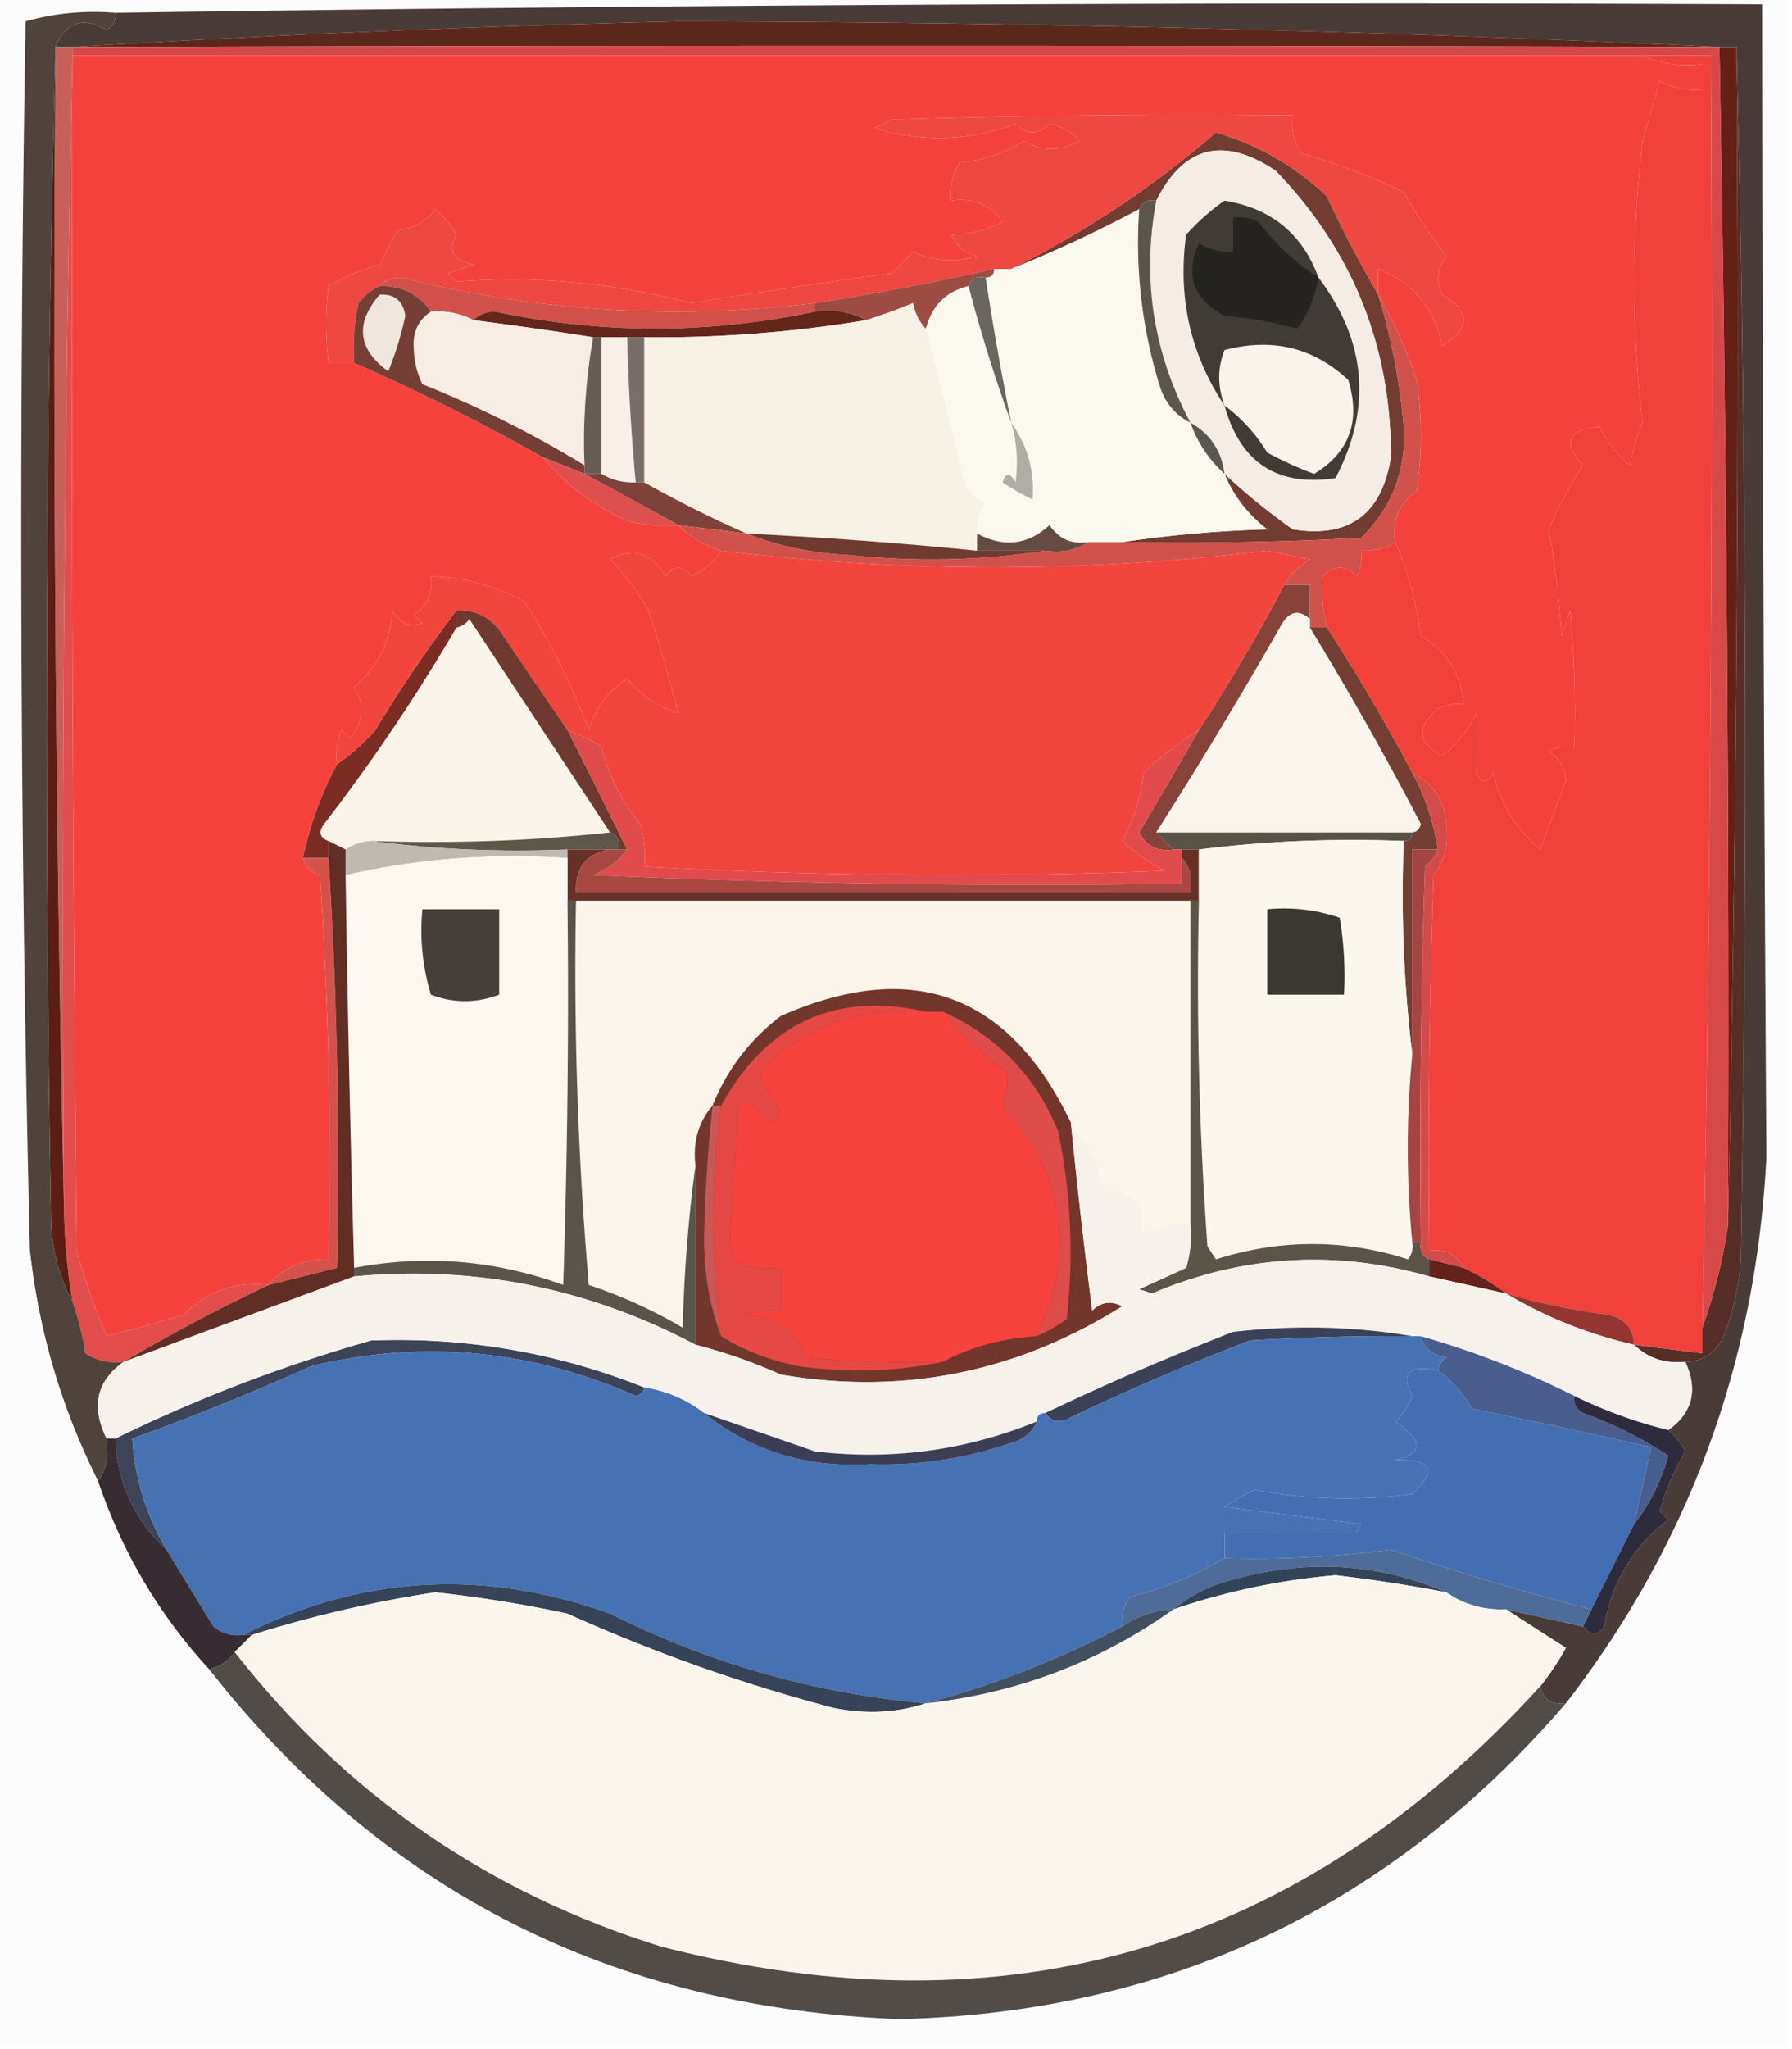 <svg xmlns="http://www.w3.org/2000/svg" width="210" height="240" style="shape-rendering:geometricPrecision;text-rendering:geometricPrecision;image-rendering:optimizeQuality;fill-rule:evenodd;clip-rule:evenodd"><path style="opacity:1" fill="#fdfcfc" d="M-.5-.5h210v240h-99v-3h-5c31.505-.83 57.505-13.163 78-37 14.469-18.725 22.303-40.058 23.5-64-.293-44.994-.459-89.994-.5-135a10173.05 10173.05 0 0 0-193 1c-3.606-.29-7.106.044-10.5 1-.814 48.022-.647 96.022.5 144l-4-2V-.5z"/><path style="opacity:1" fill="#f6423d" d="M8.5 6.5h184c2.107.968 4.441 1.302 7 1v3a9.107 9.107 0 0 1-5-1l-2 7a138.935 138.935 0 0 0 0 33 28.04 28.04 0 0 0-1.5 5 12.135 12.135 0 0 1-3.5-4.5c-3.789.265-4.455 1.765-2 4.5a49.616 49.616 0 0 0-4 7.5 109.26 109.26 0 0 1 1.5 12.5l1-3c.499 5.323.666 10.656.5 16a4.932 4.932 0 0 0-3 .5c1.304.804 1.971 1.97 2 3.5l-3 8c-2.85-2.365-4.684-5.365-5.5-9-.667 1.333-1.333 1.333-2 0 .155-2.31.155-4.644 0-7a12.473 12.473 0 0 1-4 5c-2.93-1.405-3.097-3.238-.5-5.5a4.932 4.932 0 0 1 3-.5c-.258-3.553-1.925-6.22-5-8-.511-3.934-1.511-7.6-3-11-.372-2.522.461-4.522 2.5-6a42.479 42.479 0 0 0 0-13c-1.208-3.57-2.708-6.903-4.5-10v-3c4.104 1.609 6.604 4.609 7.5 9 3.333-2 3.333-4 0-6-.72-1.612-.554-3.112.5-4.5a60.71 60.71 0 0 1-5-7.5c-4.166-1.999-8.166-3.499-12-4.5-.88-1.356-1.214-2.856-1-4.5-15.67-.167-31.337 0-47 .5l-2 1c5.518 1.703 11.018 1.536 16.5-.5 1.333 1.333 2.667 1.333 4 0a6.204 6.204 0 0 1 3.5 2c-2.195 1.27-4.361 1.27-6.5 0-2.266 1.456-4.766 2.29-7.5 2.5-.88 1.356-1.214 2.856-1 4.5 2.522-.372 4.522.461 6 2.5a13.577 13.577 0 0 1-6 1.5c.59 1.299 1.59 2.132 3 2.5-2.599.769-5.099.602-7.5-.5l-2.5 2.5A996.978 996.978 0 0 0 81 35.5c-9.176-2.393-18.343-3.226-27.5-2.5l-1-1 3-1c-2.404-.508-3.07-1.674-2-3.5a10.76 10.76 0 0 0-2.5-3c-1.097 1.468-2.597 2.3-4.5 2.5l-2 4a23.668 23.668 0 0 0-6 2.5c-.376 2.873-.376 5.873 0 9h3a238.764 238.764 0 0 1 22 11c2.7 3.2 6.034 5.7 10 7.5 1.973.495 3.973.662 6 .5 1.4 1.39 3.066 2.39 5 3-.815 1.337-1.981 2.337-3.5 3-1-1.333-2-1.333-3 0-1.605-2.773-3.772-3.44-6.5-2a31.158 31.158 0 0 1 4.5 6 209.157 209.157 0 0 1 3.5 12c-2.374-.714-4.374-2.048-6-4-2.205 1.385-3.705 3.385-4.5 6a78.837 78.837 0 0 0-7.5-15c-3.437-1.888-7.104-2.888-11-3 .273 1.951-.393 3.451-2 4.5l1 1c-1.496.507-2.663.007-3.5-1.5-.274 3.679-1.774 6.679-4.5 9 1.261 2.075 1.095 4.075-.5 6l-1-1a8.434 8.434 0 0 0-.5 4 41.894 41.894 0 0 0-4 11c.311.978.978 1.645 2 2 1 14.985 1.333 29.985 1 45-2.961-.036-5.294.964-7 3-3.926-.428-7.259.739-10 3.5-2.99.897-5.99 1.731-9 2.5a78.477 78.477 0 0 1-3.5-10c-.5-46.665-.667-93.332-.5-140z"/><path style="opacity:1" fill="#723c31" d="M161.5 34.5a73.639 73.639 0 0 1 3 15.5c.293 5.126-1.374 9.46-5 13-9.327.5-18.661.666-28 .5 5.485-.827 11.152-1.327 17-1.5-2.29-1.777-3.957-3.944-5-6.5a76.332 76.332 0 0 0 8 6.5c6.617 1.06 10.45-1.773 11.5-8.5.007-12.978-4.493-24.145-13.5-33.5-6.104-4.083-10.771-2.916-14 3.5-.992-.172-1.658.162-2 1a153.155 153.155 0 0 1-15 7c8.736-4.358 16.736-9.691 24-16 4.95 1.474 9.283 3.974 13 7.5a143.099 143.099 0 0 0 6 11.5z"/><path style="opacity:1" fill="#ef4741" d="M161.5 34.5a143.099 143.099 0 0 1-6-11.5c-3.717-3.526-8.05-6.026-13-7.5-7.264 6.309-15.264 11.642-24 16h-2a308.65 308.65 0 0 1-21 4c-16.397 1.99-32.564.99-48.5-3-1.07.028-1.903.361-2.5 1-.958.453-1.792 1.12-2.5 2a24.939 24.939 0 0 0-.5 7h-3c-.376-3.127-.376-6.127 0-9a23.668 23.668 0 0 1 6-2.5l2-4c1.903-.2 3.403-1.032 4.5-2.5a10.76 10.76 0 0 1 2.5 3c-1.07 1.826-.404 2.992 2 3.5l-3 1 1 1c9.157-.726 18.324.107 27.5 2.5a996.978 996.978 0 0 1 23.5-3.5l2.5-2.5c2.401 1.102 4.901 1.269 7.5.5-1.41-.368-2.41-1.201-3-2.5 2.121-.04 4.121-.54 6-1.5-1.478-2.039-3.478-2.872-6-2.5-.214-1.644.12-3.144 1-4.5 2.734-.21 5.234-1.044 7.5-2.5 2.139 1.27 4.305 1.27 6.5 0a6.204 6.204 0 0 0-3.5-2c-1.333 1.333-2.667 1.333-4 0-5.482 2.036-10.982 2.203-16.5.5l2-1c15.663-.5 31.33-.667 47-.5-.214 1.644.12 3.144 1 4.5 3.834 1.001 7.834 2.501 12 4.5a60.71 60.71 0 0 0 5 7.5c-1.054 1.388-1.22 2.888-.5 4.5 3.333 2 3.333 4 0 6-.896-4.391-3.396-7.391-7.5-9v3z"/><path style="opacity:1" fill="#f4ece5" d="M143.5 55.5c-.345-2.698-1.678-4.698-4-6-4.372-8.227-5.705-16.894-4-26 3.229-6.416 7.896-7.583 14-3.5 9.007 9.355 13.507 20.522 13.5 33.5-1.05 6.727-4.883 9.56-11.5 8.5a76.332 76.332 0 0 1-8-6.5z"/><path style="opacity:1" fill="#fbf8ef" d="M133.5 24.5c-.488 7.174.345 14.174 2.5 21 .66 1.824 1.827 3.157 3.5 4 .84 2.352 2.174 4.352 4 6 1.043 2.556 2.71 4.723 5 6.5-5.848.173-11.515.673-17 1.5h-4c-1.951.273-3.451-.393-4.5-2-2.538 2.336-5.371 2.67-8.5 1-.17-1.322.163-2.489 1-3.5-1.167-.5-2-1.333-2.5-2.5a738.747 738.747 0 0 0-4.5-18c.7-2.7 2.366-4.367 5-5a179.042 179.042 0 0 0 5 16 380.582 380.582 0 0 1-3-17c.667 0 1-.333 1-1h2a153.155 153.155 0 0 0 15-7z"/><path style="opacity:1" fill="#413b36" d="M154.5 32.5c5.633 7.464 6.3 15.297 2 23.5-6.817 1.023-11.15-1.81-13-8.5-4.001-6.011-5.501-12.678-4.5-20a25.501 25.501 0 0 1 4.5-4c5.459.886 9.126 3.886 11 9z"/><path style="opacity:1" fill="#262421" d="M154.5 32.5a13.485 13.485 0 0 1-2.5 6 42.332 42.332 0 0 0-8.5-1.5c-3.686-1.971-4.686-4.805-3-8.5a6.846 6.846 0 0 0 4 1v-4a4.932 4.932 0 0 1 3 .5c2.018 2.646 4.351 4.813 7 6.5z"/><path style="opacity:1" fill="#9d4c44" d="M116.5 31.5c0 .667-.333 1-1 1-.992-.172-1.658.162-2 1-2.634.633-4.3 2.3-5 5-.768-.763-1.268-1.763-1.5-3a71.93 71.93 0 0 1-5.5 2c-1.765-.961-3.765-1.295-6-1v-1a308.65 308.65 0 0 0 21-4z"/><path style="opacity:1" fill="#d2514a" d="M44.5 33.5c.597-.639 1.43-.972 2.5-1 15.936 3.99 32.103 4.99 48.5 3v1c-12.493 2.645-24.993 2.645-37.5 0-1.07.028-1.903.361-2.5 1-1.542-.8-3.209-1.134-5-1-1.423-2.045-3.423-3.045-6-3z"/><path style="opacity:1" fill="#642619" d="M55.5 37.5c.597-.639 1.43-.972 2.5-1 12.507 2.645 25.007 2.645 37.5 0 2.235-.295 4.235.039 6 1a149.39 149.39 0 0 1-26 2h-6a449.07 449.07 0 0 0-14-2z"/><path style="opacity:1" fill="#f8ede4" d="M50.5 36.5c1.791-.134 3.458.2 5 1a449.07 449.07 0 0 1 14 2c-.885 5.161-1.218 10.161-1 15a126.35 126.35 0 0 0-19-9.5 9.842 9.842 0 0 1-1-4c-.193-2.008.474-3.508 2-4.5z"/><path style="opacity:1" fill="#5c554e" d="M135.5 23.5c-1.705 9.106-.372 17.773 4 26-1.673-.843-2.84-2.176-3.5-4-2.155-6.826-2.988-13.826-2.5-21 .342-.838 1.008-1.172 2-1z"/><path style="opacity:1" fill="#6a655f" d="M113.5 33.5c.342-.838 1.008-1.172 2-1a380.582 380.582 0 0 0 3 17 179.042 179.042 0 0 1-5-16z"/><path style="opacity:1" fill="#685d56" d="M69.5 39.5h1v16h-2v-1c-.218-4.839.115-9.839 1-15z"/><path style="opacity:1" fill="#753f35" d="M44.5 33.5c2.577-.045 4.577.955 6 3-1.526.992-2.193 2.492-2 4.5a9.842 9.842 0 0 0 1 4 126.35 126.35 0 0 1 19 9.5v1l-5-2a238.764 238.764 0 0 0-22-11c-.163-2.357.003-4.69.5-7 .708-.88 1.542-1.547 2.5-2z"/><path style="opacity:1" fill="#efe7de" d="M44.5 34.5c1.752-.082 2.752.75 3 2.5a39.141 39.141 0 0 1-2 6.5c-3.588-2.612-3.921-5.612-1-9z"/><path style="opacity:1" fill="#f8efe9" d="M70.5 39.5h3c.135 5.681.468 11.348 1 17-1.459.067-2.792-.266-4-1v-16z"/><path style="opacity:1" fill="#7a6d6a" d="M73.5 39.5h2v17h-1a243.016 243.016 0 0 1-1-17z"/><path style="opacity:1" fill="#f7f0e5" d="M108.5 38.5a738.747 738.747 0 0 1 4.5 18c.5 1.167 1.333 2 2.5 2.5-.837 1.011-1.17 2.178-1 3.5v2a518.522 518.522 0 0 0-27-2 136.04 136.04 0 0 1-12-6v-17c8.733.09 17.4-.576 26-2a71.93 71.93 0 0 0 5.5-2c.232 1.237.732 2.237 1.5 3z"/><path style="opacity:1" fill="#f8f3eb" d="M143.5 47.5c-.833-2.252-.833-4.419 0-6.5 5.576-1.472 10.409-.305 14.5 3.5 1.475 4.826.141 8.492-4 11a40.778 40.778 0 0 1-5.5-2.5c-1.333-2.19-3-4.024-5-5.5z"/><path style="opacity:1" fill="#622016" d="M201.5 5.5h2c.332 46.17-.001 92.17-1 138 .171-46.005-.162-92.005-1-138z"/><path style="opacity:1" fill="#5a5651" d="M139.5 49.5c2.322 1.302 3.655 3.302 4 6-1.826-1.648-3.16-3.648-4-6z"/><path style="opacity:1" fill="#afada5" d="M118.5 49.5c1.914 2.651 2.747 5.651 2.5 9a26.596 26.596 0 0 1-3.5-2c.346-1.196.846-1.196 1.5 0 .334-2.347.167-4.68-.5-7z"/><path style="opacity:1" fill="#dd504e" d="m63.5 53.5 5 2c3.703 2.006 7.37 4.006 11 6a18.436 18.436 0 0 1-6-.5c-3.966-1.8-7.3-4.3-10-7.5z"/><path style="opacity:1" fill="#7e4239" d="M68.5 55.5h2c1.208.734 2.541 1.067 4 1h1a136.04 136.04 0 0 0 12 6l-8-1c-3.63-1.994-7.297-3.994-11-6z"/><path style="opacity:1" fill="#493c38" d="M183.5 199.5c-1.679.215-2.679-.452-3-2a30.786 30.786 0 0 0 3-4.5 785.54 785.54 0 0 1-7-4.5l9 2c.897 1.098 1.73 1.098 2.5 0 .871-5.191 3.371-9.358 7.5-12.5l-1-1a29.39 29.39 0 0 1 3-7c-.556-1.011-1.222-1.844-2-2.5 2.839-2.019 3.505-4.686 2-8 2.092-.061 3.592-1.061 4.5-3a29.927 29.927 0 0 0 2-9c.832-47.502.665-94.835-.5-142h-2a2720.527 2720.527 0 0 0-122-3 1985.553 1985.553 0 0 0-71 3h-2c1.2-2.93 3.2-3.596 6-2 .797-.457 1.13-1.124 1-2a10173.05 10173.05 0 0 1 193-1c.041 45.006.207 90.006.5 135-1.197 23.942-9.031 45.275-23.5 64z"/><path style="opacity:1" fill="#5c271b" d="M201.5 5.5c-64.26-.175-128.593-.175-193 0a1985.553 1985.553 0 0 1 71-3c41.013.096 81.68 1.096 122 3z"/><path style="opacity:1" fill="#d1524b" d="M161.5 34.5c1.792 3.097 3.292 6.43 4.5 10a42.479 42.479 0 0 1 0 13c-2.039 1.478-2.872 3.478-2.5 6-1.208.734-2.541 1.067-4 1a4.934 4.934 0 0 1-.5 3c-1.333-1.333-2.667-1.333-4 0a17.648 17.648 0 0 0 .5 6h-2v-5h-3c.73-1.212 1.73-2.212 3-3l-5-1c-21.457 2.585-42.79 2.585-64 0-1.934-.61-3.6-1.61-5-3l8 1c3.734 1.477 7.734 2.31 12 2.5 7.845.822 15.511.656 23-.5 1.915.284 3.581-.049 5-1h4c9.339.166 18.673 0 28-.5 3.626-3.54 5.293-7.874 5-13a73.639 73.639 0 0 0-3-15.5z"/><path style="opacity:1" fill="#664b42" d="M127.5 63.5c-1.419.951-3.085 1.284-5 1h-8v-2c3.129 1.67 5.962 1.336 8.5-1 1.049 1.607 2.549 2.273 4.5 2z"/><path style="opacity:1" fill="#6f3a2f" d="M87.5 62.5c9.041.433 18.041 1.1 27 2h8c-7.489 1.156-15.155 1.322-23 .5-4.266-.19-8.266-1.023-12-2.5z"/><path style="opacity:1" fill="#552f27" d="M203.5 5.5a3364.144 3364.144 0 0 1 .5 142 29.927 29.927 0 0 1-2 9c-.908 1.939-2.408 2.939-4.5 3-2.398.241-4.398-.426-6-2l8 1v-3a64.605 64.605 0 0 0 3-12 4761.16 4761.16 0 0 0 1-138z"/><path style="opacity:1" fill="#c95f59" d="M6.5 5.5h2v1c-.999 44.83-1.332 89.83-1 135a4624.6 4624.6 0 0 1-1-136z"/><path style="opacity:1" fill="#e34d4c" d="M8.5 6.5c-.167 46.668 0 93.335.5 140a78.477 78.477 0 0 0 3.5 10c3.01-.769 6.01-1.603 9-2.5 2.741-2.761 6.074-3.928 10-3.5a205.024 205.024 0 0 0-17 9c-1.644.214-3.144-.12-4.5-1a31.933 31.933 0 0 0-1.5-6 72.052 72.052 0 0 1-1-11c-.332-45.17.001-90.17 1-135z"/><path style="opacity:1" fill="#87423a" d="M150.5 68.5h3v4c-1.38-1.207-2.547-.873-3.5 1a585.914 585.914 0 0 1-14.5 24l2 2c-1.846.278-3.18-.389-4-2 2.388-4.034 4.722-8.034 7-12a215.765 215.765 0 0 0 10-17z"/><path style="opacity:1" fill="#7b2d24" d="M53.5 71.5v2a215.292 215.292 0 0 1-15.5 23c-.692.937-.525 1.603.5 2v2h-3a41.894 41.894 0 0 1 4-11 25.15 25.15 0 0 0 4.5-4 149.25 149.25 0 0 1 9.5-14z"/><path style="opacity:1" fill="#f2453e" d="M84.5 64.5c21.21 2.585 42.543 2.585 64 0l5 1c-1.27.788-2.27 1.788-3 3a215.765 215.765 0 0 1-10 17 45.57 45.57 0 0 0-6.5 5 19.95 19.95 0 0 1-2.5 8 26.078 26.078 0 0 0 5 3.5 651.38 651.38 0 0 1-61-.5c.16-1.7-.007-3.366-.5-5-2.158-2.623-3.658-5.623-4.5-9a16.314 16.314 0 0 0-4-2 1013.858 1013.858 0 0 1-7.5-11c-1.264-2.107-3.097-3.107-5.5-3a149.25 149.25 0 0 0-9.5 14 25.15 25.15 0 0 1-4.5 4 8.434 8.434 0 0 1 .5-4l1 1c1.595-1.925 1.761-3.925.5-6 2.726-2.321 4.226-5.321 4.5-9 .837 1.507 2.004 2.007 3.5 1.5l-1-1c1.607-1.049 2.273-2.549 2-4.5 3.896.112 7.563 1.112 11 3a78.837 78.837 0 0 1 7.5 15c.795-2.615 2.295-4.615 4.5-6 1.626 1.952 3.626 3.286 6 4a209.157 209.157 0 0 0-3.5-12 31.158 31.158 0 0 0-4.5-6c2.728-1.44 4.895-.773 6.5 2 1-1.333 2-1.333 3 0 1.519-.663 2.685-1.663 3.5-3z"/><path style="opacity:1" fill="#faf4ea" d="M71.5 97.5c-9.152.994-18.485 1.327-28 1a5.728 5.728 0 0 0-3 1l-2-1c-1.025-.397-1.192-1.063-.5-2a215.292 215.292 0 0 0 15.5-23c.617-.11 1.117-.444 1.5-1 5.51 8.362 11.01 16.695 16.5 25z"/><path style="opacity:1" fill="#fbf6ed" d="M153.5 72.5v1a383.466 383.466 0 0 1 13 23c-.124.607-.457.94-1 1h-30a585.914 585.914 0 0 0 14.5-24c.953-1.873 2.12-2.207 3.5-1z"/><path style="opacity:1" fill="#743e32" d="M153.5 73.5h2a223.071 223.071 0 0 1 10 17 27.718 27.718 0 0 1 3 9h-3v24c-.993-8.15-1.326-16.483-1-25 .667 0 1-.333 1-1 .543-.06.876-.393 1-1a383.466 383.466 0 0 0-13-23z"/><path style="opacity:1" fill="#6f3930" d="M53.5 71.5c2.403-.107 4.236.893 5.5 3 2.536 3.772 5.037 7.439 7.5 11 2.38 4.693 4.713 9.36 7 14h-1c.172-.992-.162-1.658-1-2-5.49-8.305-10.99-16.638-16.5-25-.383.556-.883.89-1.5 1v-2z"/><path style="opacity:1" fill="#5c1d13" d="M6.5 5.5a4624.6 4624.6 0 0 0 1 136 72.052 72.052 0 0 0 1 11c-1.463-2.703-2.296-5.703-2.5-9-.832-46.168-.665-92.168.5-138z"/><path style="opacity:1" fill="#4f433b" d="M13.5 1.5c.13.876-.203 1.543-1 2-2.8-1.596-4.8-.93-6 2a3178.255 3178.255 0 0 0-.5 138c.204 3.297 1.037 6.297 2.5 9a31.933 31.933 0 0 1 1.5 6c1.356.88 2.856 1.214 4.5 1-3.19 2.259-3.856 5.259-2 9 .284 1.915-.049 3.581-1 5-4.276-8.498-6.943-17.498-8-27A3524.078 3524.078 0 0 1 3 2.5c3.394-.956 6.894-1.29 10.5-1z"/><path style="opacity:1" fill="#585247" d="M135.5 97.5h30c0 .667-.333 1-1 1-8.184-.326-16.184.008-24 1h-3l-2-2z"/><path style="opacity:1" fill="#d74947" d="M201.5 5.5a6291.583 6291.583 0 0 1 1 138 64.605 64.605 0 0 1-3 12c.962-49.654 1.295-99.32 1-149H8.5v-1c64.407-.175 128.74-.175 193 0z"/><path style="opacity:1" fill="#5d5649" d="M71.5 97.5c.838.342 1.172 1.008 1 2h-6c-7.852.325-15.518-.008-23-1 9.515.327 18.848-.006 28-1z"/><path style="opacity:1" fill="#bfbaaf" d="M43.5 98.5c7.482.992 15.148 1.325 23 1v1c-8.934-.591-17.6.075-26 2v-3a5.728 5.728 0 0 1 3-1z"/><path style="opacity:1" fill="#e14b4b" d="M66.5 85.5c1.4.47 2.734 1.138 4 2 .842 3.377 2.342 6.377 4.5 9 .493 1.634.66 3.3.5 5a651.38 651.38 0 0 0 61 .5 26.078 26.078 0 0 1-5-3.5 19.95 19.95 0 0 0 2.5-8 45.57 45.57 0 0 1 6.5-5 1065.986 1065.986 0 0 1-7 12c.82 1.611 2.154 2.278 4 2h1v4c-23.01.333-46.01 0-69-1 1.684-.65 3.017-1.65 4-3-2.287-4.64-4.62-9.307-7-14z"/><path style="opacity:1" fill="#683127" d="M66.5 99.5h5c-2.759.433-4.092 2.1-4 5h72c.268-1.599-.066-2.932-1-4v-1h2v6h-74v-6z"/><path style="opacity:1" fill="#a94741" d="M71.5 99.5h2c-.983 1.35-2.316 2.35-4 3 22.99 1 45.99 1.333 69 1v-3c.934 1.068 1.268 2.401 1 4h-72c-.092-2.9 1.241-4.567 4-5z"/><path style="opacity:1" fill="#fbf7ed" d="M164.5 98.5c-.326 8.517.007 16.85 1 25a115.008 115.008 0 0 0 0 22 2.428 2.428 0 0 1-.5 2c-7.448-2.388-14.948-2.388-22.5 0l-1-1.5a427.17 427.17 0 0 1-1-40.5v-6c7.816-.992 15.816-1.326 24-1z"/><path style="opacity:1" fill="#3b3833" d="M148.5 106.5c2.948-.277 5.781.056 8.5 1 .498 2.982.665 5.982.5 9h-9v-10z"/><path style="opacity:1" fill="#d5514b" d="M35.5 100.5h3a576.585 576.585 0 0 1 1 48l-8 2c1.706-2.036 4.039-3.036 7-3 .333-15.015 0-30.015-1-45-1.022-.355-1.689-1.022-2-2z"/><path style="opacity:1" fill="#fbf5eb" d="M67.5 105.5h72v38c-1.967-.239-3.801.094-5.5 1 .266-3.401-1.234-5.067-4.5-5-.747-3.087-2.08-5.754-4-8-7.246-15.118-18.579-19.285-34-12.5-3.675 2.828-6.341 6.328-8 10.5-1.663 1.938-2.33 4.272-2 7a177.618 177.618 0 0 0-1.5 19 57.767 57.767 0 0 0-11-5 431.24 431.24 0 0 1-1.5-45z"/><path style="opacity:1" fill="#a54440" d="M168.5 99.5c-.283.789-.783 1.456-1.5 2-.5 14.663-.667 29.33-.5 44h-1a115.008 115.008 0 0 1 0-22v-24h3z"/><path style="opacity:1" fill="#fcf8ef" d="M66.5 100.5v5c.167 15.004 0 30.004-.5 45-8.009-2.917-16.175-3.584-24.5-2a3310.23 3310.23 0 0 1-1-46c8.4-1.925 17.066-2.591 26-2z"/><path style="opacity:1" fill="#463f3a" d="M49.5 106.5h9v10c-2.7 1.016-5.366 1.016-8 0a25.87 25.87 0 0 1-1-10z"/><path style="opacity:1" fill="#d54b49" d="M165.5 90.5c2.917 1.535 4.25 4.035 4 7.5.046 1.728-.454 3.228-1.5 4.5-.5 14.663-.667 29.33-.5 44 1.88-.271 3.213.396 4 2l-4-1c-.838-.342-1.172-1.008-1-2-.167-14.67 0-29.337.5-44 .717-.544 1.217-1.211 1.5-2a27.718 27.718 0 0 0-3-9z"/><path style="opacity:1" fill="#72362b" d="M125.5 131.5a745.391 745.391 0 0 0 2.5 22c1.049-1.017 2.216-1.184 3.5-.5-12.383 7.766-25.717 10.432-40 8a61.494 61.494 0 0 0-10-3.5v-21c-.33-2.728.337-5.062 2-7 1.659-4.172 4.325-7.672 8-10.5 15.421-6.785 26.754-2.618 34 12.5z"/><path style="opacity:1" fill="#de4d4a" d="M110.5 118.5c6.367 2.867 10.867 7.534 13.5 14a68.757 68.757 0 0 1 1 22 18.473 18.473 0 0 1-3.5 2c4.602-9.915 3.268-18.915-4-27 .543-1.364.71-2.697.5-4-2.934-2.018-5.434-4.352-7.5-7z"/><path style="opacity:1" fill="#f6433e" d="M108.5 118.5h2c2.066 2.648 4.566 4.982 7.5 7 .21 1.303.043 2.636-.5 4 7.268 8.085 8.602 17.085 4 27-4.024.238-7.69 1.238-11 3a128.506 128.506 0 0 1-16-.5c-1.418-3.491-4.084-5.158-8-5a12.93 12.93 0 0 1 5-.5v-5a12.93 12.93 0 0 1-5-.5 4.94 4.94 0 0 1-1-2.5c.296-4.865.63-10.032 1-15.5l1-1.5a9.419 9.419 0 0 0 3 3l1-1.5c-1.242-1.445-2.075-2.945-2.5-4.5 3.202-3.289 7.036-5.456 11.5-6.5a32.462 32.462 0 0 1 8-.5z"/><path style="opacity:1" fill="#f2403b" d="M192.5 6.5h8c.295 49.68-.038 99.346-1 149v3l-8-1c-.074-1.911-1.074-3.078-3-3.5a79.855 79.855 0 0 1-12-2.5 27.195 27.195 0 0 0-5-3c-.787-1.604-2.12-2.271-4-2-.167-14.67 0-29.337.5-44 1.046-1.272 1.546-2.772 1.5-4.5.25-3.465-1.083-5.965-4-7.5a223.071 223.071 0 0 0-10-17 17.648 17.648 0 0 1-.5-6c1.333-1.333 2.667-1.333 4 0a4.934 4.934 0 0 0 .5-3c1.459.067 2.792-.266 4-1 1.489 3.4 2.489 7.066 3 11 3.075 1.78 4.742 4.447 5 8a4.932 4.932 0 0 0-3 .5c-2.597 2.262-2.43 4.095.5 5.5a12.473 12.473 0 0 0 4-5c.155 2.356.155 4.69 0 7 .667 1.333 1.333 1.333 2 0 .816 3.635 2.65 6.635 5.5 9l3-8c-.029-1.53-.696-2.696-2-3.5a4.932 4.932 0 0 1 3-.5 128.508 128.508 0 0 0-.5-16l-1 3a109.26 109.26 0 0 0-1.5-12.5 49.616 49.616 0 0 1 4-7.5c-2.455-2.735-1.789-4.235 2-4.5a12.135 12.135 0 0 0 3.5 4.5 28.04 28.04 0 0 1 1.5-5 138.935 138.935 0 0 1 0-33l2-7a9.107 9.107 0 0 0 5 1v-3c-2.559.302-4.893-.032-7-1z"/><path style="opacity:1" fill="#5b544b" d="M66.5 105.5h1a431.24 431.24 0 0 0 1.5 45 57.767 57.767 0 0 1 11 5c.172-6.513.672-12.847 1.5-19v21c-12.556-6.645-25.89-9.311-40-8v-1c8.325-1.584 16.491-.917 24.5 2 .5-14.996.667-29.996.5-45z"/><path style="opacity:1" fill="#cb5856" d="M83.5 129.5h1c-1.212 9.054-1.212 18.054 0 27-1.323-3.438-1.99-7.271-2-11.5.117-5.193.45-10.36 1-15.5z"/><path style="opacity:1" fill="#5d5449" d="M139.5 105.5h1a427.17 427.17 0 0 0 1 40.5l1 1.5c7.552-2.388 15.052-2.388 22.5 0a2.428 2.428 0 0 0 .5-2h1c-.172.992.162 1.658 1 2v2c-11.052-3.154-21.885-2.488-32.5 2l-1.5-.5c1.851-.837 3.684-1.671 5.5-2.5a12.93 12.93 0 0 0 .5-5v-38z"/><path style="opacity:1" fill="#e64945" d="M108.5 118.5a32.462 32.462 0 0 0-8 .5c-4.464 1.044-8.298 3.211-11.5 6.5.425 1.555 1.258 3.055 2.5 4.5l-1 1.5a9.419 9.419 0 0 1-3-3l-1 1.5c-.37 5.468-.704 10.635-1 15.5a4.94 4.94 0 0 0 1 2.5c1.634.494 3.3.66 5 .5v5a12.93 12.93 0 0 0-5 .5c3.916-.158 6.582 1.509 8 5 5.323.499 10.656.666 16 .5-5.485 1.152-11.151 1.318-17 .5-3.302-.661-6.302-1.828-9-3.5-1.212-8.946-1.212-17.946 0-27 5.41-9.71 13.41-13.377 24-11z"/><path style="opacity:1" fill="#65221a" d="m167.5 147.5 4 1a27.195 27.195 0 0 1 5 3l-9-2v-2z"/><path style="opacity:1" fill="#602e25" d="m38.5 98.5 2 1v3c.227 15.336.56 30.67 1 46v1l-27 10a205.024 205.024 0 0 1 17-9l8-2a576.585 576.585 0 0 0-1-48v-2z"/><path style="opacity:1" fill="#953531" d="M176.5 151.5a79.855 79.855 0 0 0 12 2.5c1.926.422 2.926 1.589 3 3.5-5.383-1.234-10.383-3.234-15-6z"/><path style="opacity:1" fill="#fdfcfc" d="m-.5 144.5 4 2c1.057 9.502 3.724 18.502 8 27 2.825 8.331 7.159 15.664 13 22 20.435 26.052 47.435 39.719 81 41h5v3H-.5v-95z"/><path style="opacity:1" fill="#3e4457" d="M75.5 162.5c-.06.543-.393.876-1 1-12.35-5.453-25.016-6.619-38-3.5a297.23 297.23 0 0 1-21 8.5 29.2 29.2 0 0 0 4 13c-3.74-3.443-5.74-7.776-6-13 9.576-4.696 19.576-8.529 30-11.5 11.053-.423 21.72 1.411 32 5.5z"/><path style="opacity:1" fill="#f6f1eb" d="M125.5 131.5c1.92 2.246 3.253 4.913 4 8 3.266-.067 4.766 1.599 4.5 5 1.699-.906 3.533-1.239 5.5-1a12.93 12.93 0 0 1-.5 5c-1.816.829-3.649 1.663-5.5 2.5l1.5.5c10.615-4.488 21.448-5.154 32.5-2l9 2c4.617 2.766 9.617 4.766 15 6 1.602 1.574 3.602 2.241 6 2 1.505 3.314.839 5.981-2 8a54.155 54.155 0 0 1-11-4 104.247 104.247 0 0 0-18-7h-1c-6.821-1.155-13.821-1.321-21-.5a323.276 323.276 0 0 0-22 9.5c-.667 0-1 .333-1 1-8.357 3.395-17.024 4.562-26 3.5a4946.253 4946.253 0 0 0-13-4.5c-2.01-1.565-4.343-2.565-7-3-10.28-4.089-20.947-5.923-32-5.5-10.424 2.971-20.424 6.804-30 11.5h-1c-1.856-3.741-1.19-6.741 2-9l27-10c14.11-1.311 27.444 1.355 40 8a61.494 61.494 0 0 1 10 3.5c14.283 2.432 27.617-.234 40-8-1.284-.684-2.451-.517-3.5.5a745.391 745.391 0 0 1-2.5-22z"/><path style="opacity:1" fill="#3b4257" d="M165.5 156.5a282.53 282.53 0 0 0-19 .5 291.609 291.609 0 0 0-21 9c-1.249.74-2.249.573-3-.5a323.276 323.276 0 0 1 22-9.5c7.179-.821 14.179-.655 21 .5z"/><path style="opacity:1" fill="#495d8f" d="M166.5 156.5a104.247 104.247 0 0 1 18 7c-.131.876.202 1.543 1 2 3.618 1.303 6.951 2.97 10 5-.837 3.007-2.17 5.674-4 8l2-9a934.344 934.344 0 0 0-21-4.5c-1.079-1.859-2.412-3.359-4-4.5.111-.617.444-1.117 1-1.5-1.619-.236-2.619-1.069-3-2.5z"/><path style="opacity:1" fill="#4672b4" d="M165.5 156.5h1c.381 1.431 1.381 2.264 3 2.5-.556.383-.889.883-1 1.5-3.388-.665-4.388.335-3 3a7.293 7.293 0 0 1-2 3c3.327 2.247 3.327 3.747 0 4.5 4.331-.141 4.998 1.192 2 4-6.249.809-12.416.642-18.5-.5a26.585 26.585 0 0 0-3.5 2l16 2-.5 1a392.44 392.44 0 0 1-15.5 0v3c-3.397 2.028-7.064 3.528-11 4.5-.837 1.011-1.17 2.178-1 3.5a112.387 112.387 0 0 1-23 9c-12.967-1.154-25.3-4.654-37-10.5-14.853-5.318-29.186-4.485-43 2.5-1.322.17-2.489-.163-3.5-1a3645.201 3645.201 0 0 0-5.5-9 29.2 29.2 0 0 1-4-13 297.23 297.23 0 0 0 21-8.5c12.984-3.119 25.65-1.953 38 3.5.607-.124.94-.457 1-1 2.657.435 4.99 1.435 7 3 5.54 4.454 12.04 6.454 19.5 6a45.793 45.793 0 0 0 16.5-2.5c1.442-.377 2.442-1.21 3-2.5 0-.667.333-1 1-1 .751 1.073 1.751 1.24 3 .5a291.609 291.609 0 0 1 21-9 282.53 282.53 0 0 1 19-.5z"/><path style="opacity:1" fill="#3c3e56" d="M82.5 165.5c4.312 1.486 8.646 2.986 13 4.5 8.976 1.062 17.643-.105 26-3.5-.558 1.29-1.558 2.123-3 2.5a45.793 45.793 0 0 1-16.5 2.5c-7.46.454-13.96-1.546-19.5-6z"/><path style="opacity:1" fill="#436eb2" d="M168.5 160.5c1.588 1.141 2.921 2.641 4 4.5a934.344 934.344 0 0 1 21 4.5l-2 9-5 10a318.461 318.461 0 0 1-23.5-7 122.449 122.449 0 0 1-19.5 1v-3a392.44 392.44 0 0 0 15.5 0l.5-1-16-2a26.585 26.585 0 0 1 3.5-2c6.084 1.142 12.251 1.309 18.5.5 2.998-2.808 2.331-4.141-2-4 3.327-.753 3.327-2.253 0-4.5a7.293 7.293 0 0 0 2-3c-1.388-2.665-.388-3.665 3-3z"/><path style="opacity:1" fill="#362c31" d="M12.5 168.5h1c.26 5.224 2.26 9.557 6 13 1.822 2.972 3.655 5.972 5.5 9 1.011.837 2.178 1.17 3.5 1h1l-2 2c-.722 1.051-1.722 1.718-3 2-5.841-6.336-10.175-13.669-13-22 .951-1.419 1.284-3.085 1-5z"/><path style="opacity:1" fill="#2e2b3d" d="M184.5 163.5a54.155 54.155 0 0 0 11 4c.778.656 1.444 1.489 2 2.5a29.39 29.39 0 0 0-3 7l1 1c-4.129 3.142-6.629 7.309-7.5 12.5-.77 1.098-1.603 1.098-2.5 0l1-2 5-10c1.83-2.326 3.163-4.993 4-8-3.049-2.03-6.382-3.697-10-5-.798-.457-1.131-1.124-1-2z"/><path style="opacity:1" fill="#4e6c99" d="m186.5 188.5-1 2-9-2c-2.652.09-4.985-.576-7-2-8-3.427-16.334-3.927-25-1.5-2.674.67-5.007 1.837-7 3.5-2.203.104-4.203.77-6 2-.17-1.322.163-2.489 1-3.5 3.936-.972 7.603-2.472 11-4.5 6.528.186 13.028-.148 19.5-1a318.461 318.461 0 0 0 23.5 7z"/><path style="opacity:1" fill="#334458" d="M169.5 186.5a179.329 179.329 0 0 0-13-2 80.329 80.329 0 0 0-19 4c1.993-1.663 4.326-2.83 7-3.5 8.666-2.427 17-1.927 25 1.5z"/><path style="opacity:1" fill="#364358" d="M108.5 199.5c-3.476 1.143-7.142 1.31-11 .5a199.559 199.559 0 0 1-31-11 150.099 150.099 0 0 0-15.5-2.5 143.859 143.859 0 0 0-21.5 5h-1c13.814-6.985 28.147-7.818 43-2.5 11.7 5.846 24.033 9.346 37 10.5z"/><path style="opacity:1" fill="#fbf6ed" d="M169.5 186.5c2.015 1.424 4.348 2.09 7 2a785.54 785.54 0 0 0 7 4.5 30.786 30.786 0 0 1-3 4.5c-28.026 30.764-62.359 40.931-103 30.5-20.3-6.31-36.967-17.81-50-34.5l2-2a143.859 143.859 0 0 1 21.5-5c5.21.563 10.376 1.396 15.5 2.5a199.559 199.559 0 0 0 31 11c3.858.81 7.524.643 11-.5 10.663-1.17 20.33-4.837 29-11a80.329 80.329 0 0 1 19-4c4.367.509 8.701 1.176 13 2z"/><path style="opacity:1" fill="#424f5f" d="M137.5 188.5c-8.67 6.163-18.337 9.83-29 11a112.387 112.387 0 0 0 23-9c1.797-1.23 3.797-1.896 6-2z"/><path style="opacity:1" fill="#524c49" d="M27.5 193.5c13.033 16.69 29.7 28.19 50 34.5 40.641 10.431 74.974.264 103-30.5.321 1.548 1.321 2.215 3 2-20.495 23.837-46.495 36.17-78 37-33.565-1.281-60.565-14.948-81-41 1.278-.282 2.278-.949 3-2z"/></svg>